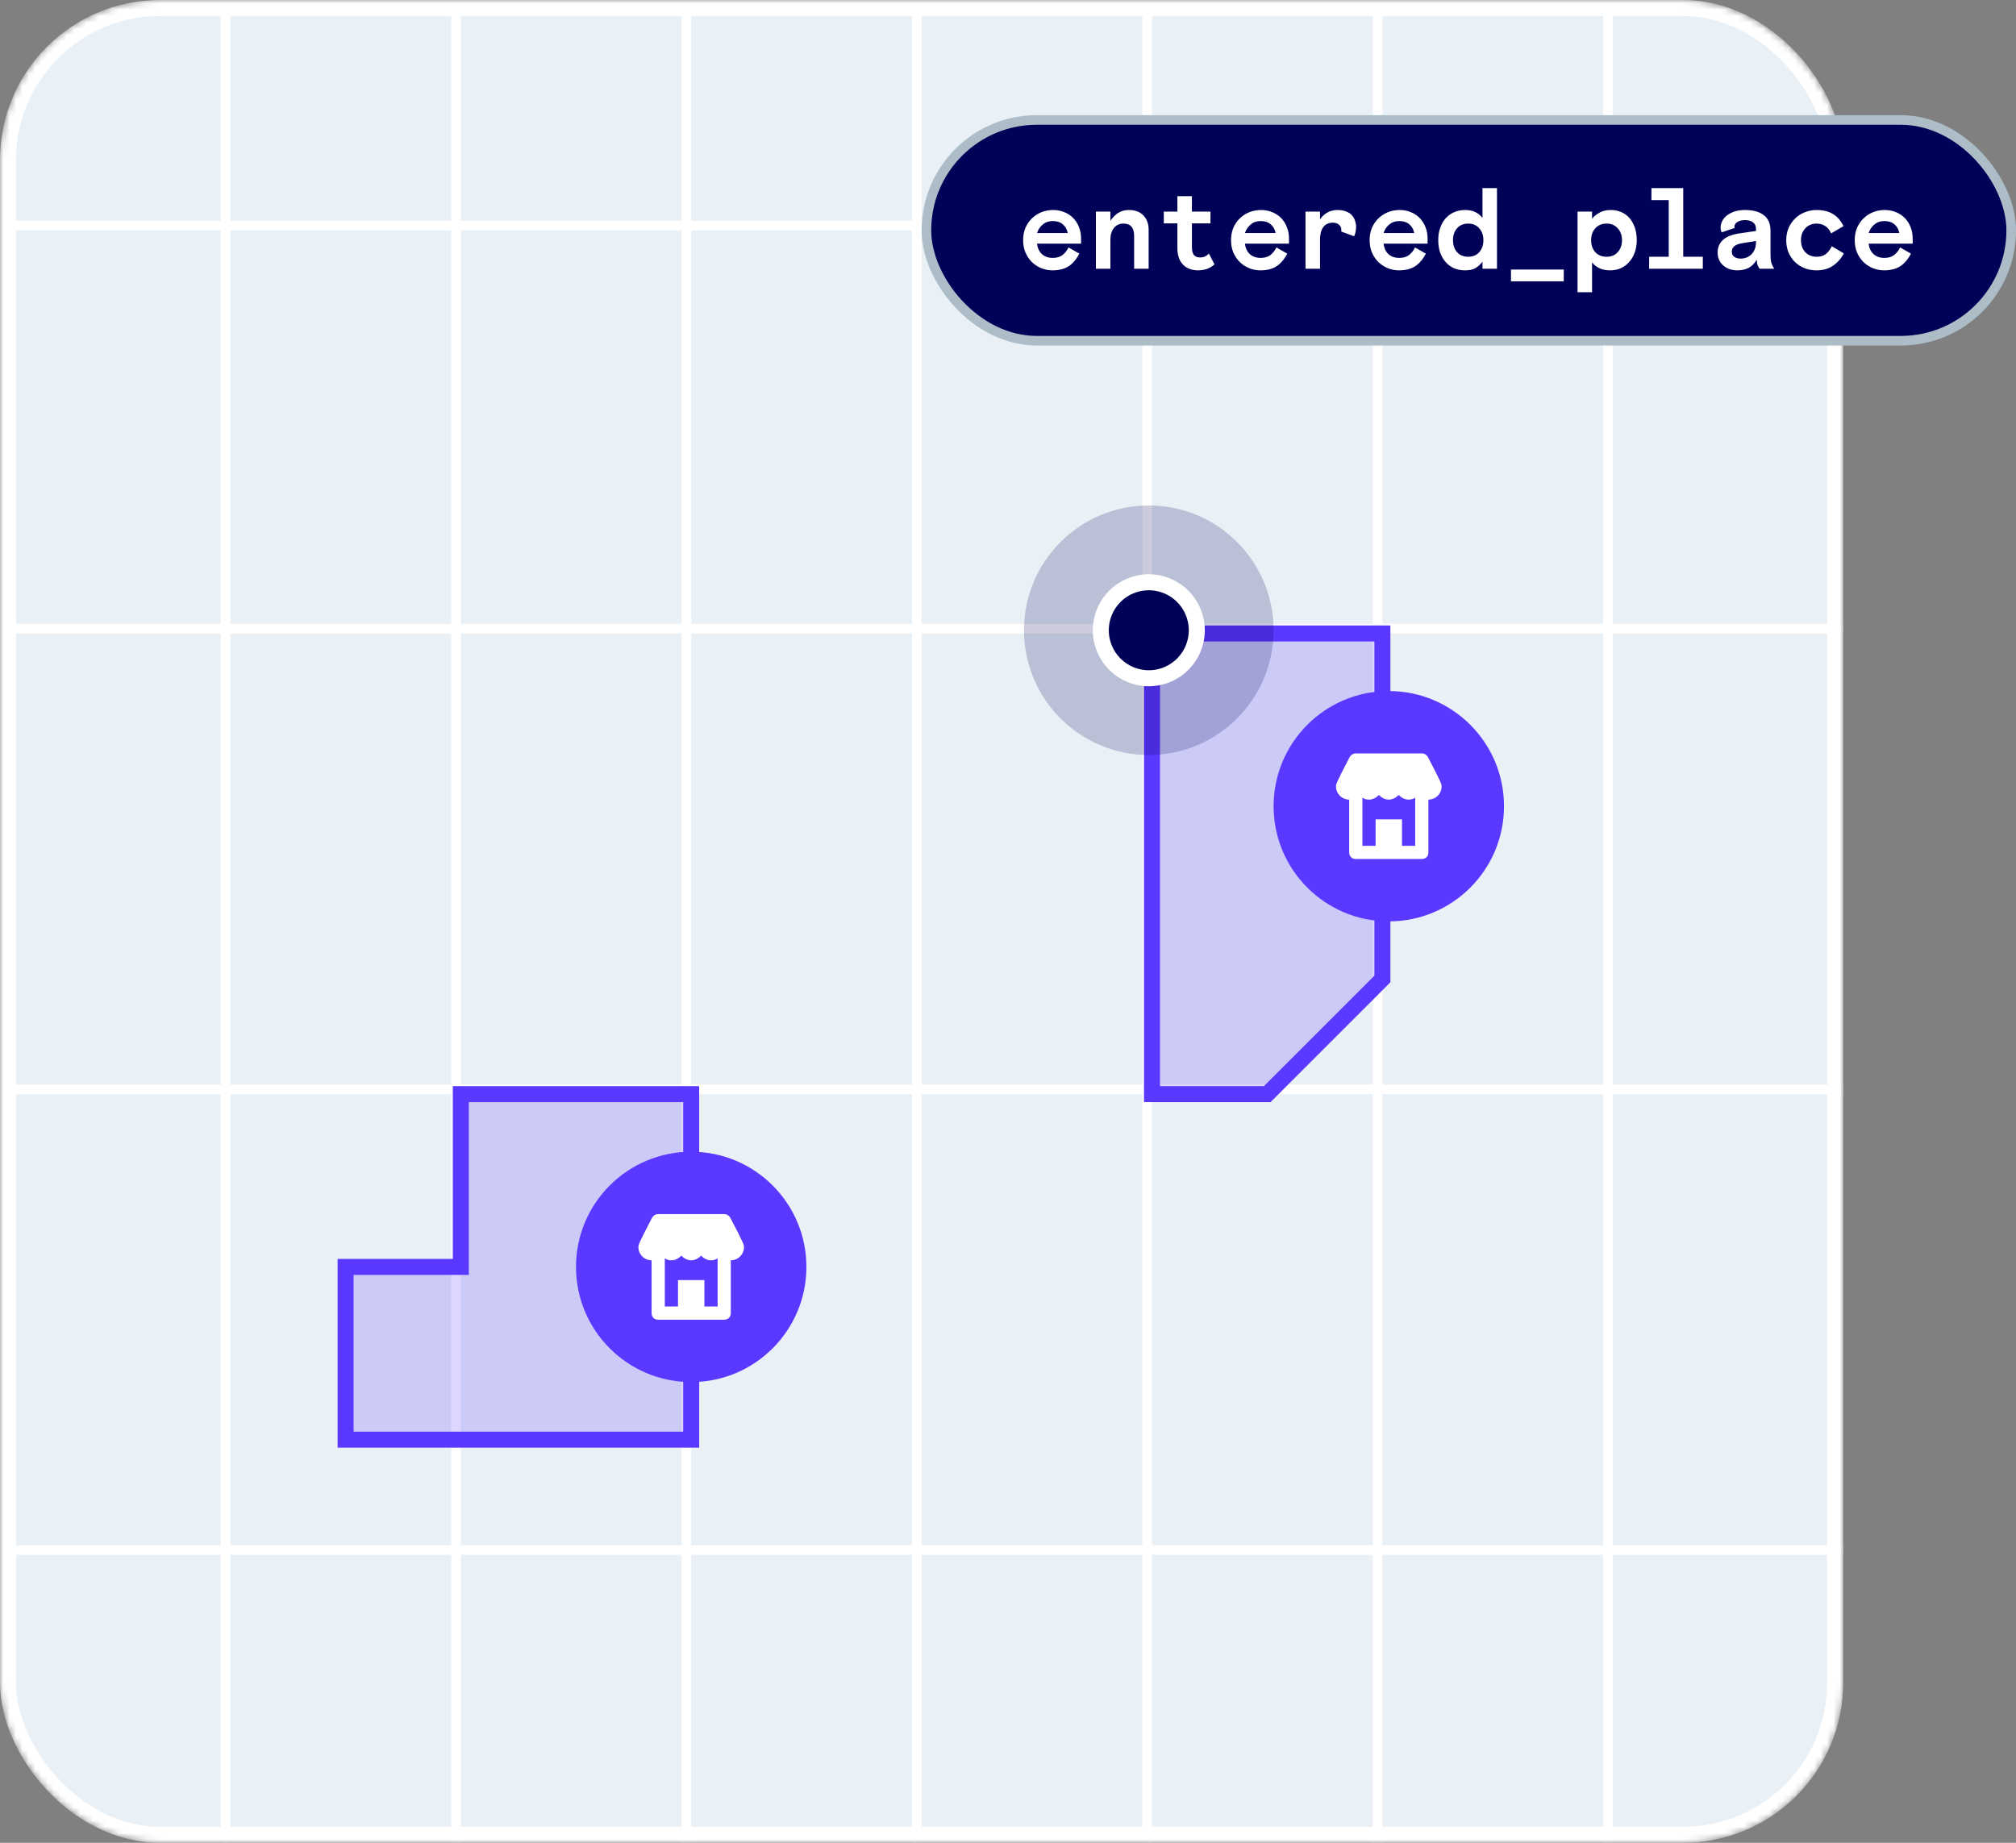 <svg width="315" height="288" viewBox="0 0 315 288" fill="none" xmlns="http://www.w3.org/2000/svg">
<rect x="0" y="0" width="315" height="288" fill="#808080" stroke="none"/>
<mask id="mask0_14_642" style="mask-type:alpha" maskUnits="userSpaceOnUse" x="0" y="0" width="288" height="288">
<rect width="288" height="288" rx="25" fill="#000257"/>
</mask>
<g mask="url(#mask0_14_642)">
<rect x="1.25" y="1.25" width="285.5" height="285.5" rx="23.75" fill="#E9F0F6" stroke="white" stroke-width="2.5"/>
<line x1="35.25" y1="288" x2="35.25" y2="3.27835e-08" stroke="white" stroke-width="1.5"/>
<line x1="71.25" y1="288" x2="71.25" y2="3.27835e-08" stroke="white" stroke-width="1.5"/>
<line x1="107.25" y1="288" x2="107.25" y2="3.27835e-08" stroke="white" stroke-width="1.5"/>
<line x1="143.25" y1="288" x2="143.25" y2="3.27835e-08" stroke="white" stroke-width="1.5"/>
<line x1="179.25" y1="288" x2="179.25" y2="3.27835e-08" stroke="white" stroke-width="1.5"/>
<line x1="215.25" y1="288" x2="215.25" y2="3.27835e-08" stroke="white" stroke-width="1.5"/>
<line x1="251.25" y1="288" x2="251.25" y2="3.27835e-08" stroke="white" stroke-width="1.5"/>
<line y1="98.25" x2="288" y2="98.25" stroke="white" stroke-width="1.5"/>
<line y1="35.25" x2="288" y2="35.25" stroke="white" stroke-width="1.5"/>
<line y1="170.25" x2="288" y2="170.25" stroke="white" stroke-width="1.5"/>
<line y1="242.25" x2="288" y2="242.25" stroke="white" stroke-width="1.5"/>
</g>
<path d="M108 225V171H72V198H54V225H108Z" fill="#5B38FF" fill-opacity="0.2" stroke="#5B38FF" stroke-width="2.5" stroke-miterlimit="10"/>
<path d="M180 99V171H198L216 153V99H180Z" fill="#5B38FF" fill-opacity="0.2" stroke="#5B38FF" stroke-width="2.5" stroke-miterlimit="10"/>
<path opacity="0.2" d="M179.5 118C190.27 118 199 109.27 199 98.5C199 87.73 190.27 79 179.5 79C168.73 79 160 87.73 160 98.5C160 109.27 168.73 118 179.5 118Z" fill="#000257"/>
<path d="M179.5 106C183.642 106 187 102.642 187 98.5C187 94.358 183.642 91 179.5 91C175.358 91 172 94.358 172 98.5C172 102.642 175.358 106 179.5 106Z" fill="#000257" stroke="white" stroke-width="2.5" stroke-miterlimit="10"/>
<rect x="144.75" y="18.75" width="169.5" height="34.5" rx="17.25" fill="#000257"/>
<path d="M162.042 38.076C162.114 38.76 162.366 39.306 162.798 39.714C163.242 40.11 163.806 40.308 164.49 40.308C165.114 40.308 165.624 40.158 166.02 39.858C166.416 39.546 166.728 39.15 166.956 38.67L168.648 39.642C168.18 40.542 167.616 41.202 166.956 41.622C166.296 42.042 165.462 42.252 164.454 42.252C163.83 42.252 163.242 42.138 162.69 41.91C162.138 41.682 161.652 41.364 161.232 40.956C160.812 40.536 160.476 40.038 160.224 39.462C159.984 38.886 159.864 38.244 159.864 37.536C159.864 36.828 159.984 36.186 160.224 35.61C160.476 35.034 160.812 34.542 161.232 34.134C161.664 33.714 162.162 33.39 162.726 33.162C163.302 32.934 163.914 32.82 164.562 32.82C165.198 32.82 165.78 32.934 166.308 33.162C166.848 33.378 167.31 33.684 167.694 34.08C168.078 34.476 168.378 34.95 168.594 35.502C168.81 36.042 168.918 36.636 168.918 37.284V38.076H162.042ZM164.49 34.548C163.878 34.548 163.356 34.728 162.924 35.088C162.504 35.448 162.21 35.892 162.042 36.42H166.83C166.722 35.844 166.464 35.388 166.056 35.052C165.66 34.716 165.138 34.548 164.49 34.548ZM179.476 42H177.208V36.852C177.208 36.24 177.076 35.772 176.812 35.448C176.548 35.112 176.11 34.944 175.498 34.944C174.898 34.944 174.412 35.178 174.04 35.646C173.68 36.102 173.5 36.708 173.5 37.464V42H171.232V33.072H173.5V34.512C173.836 33.996 174.238 33.588 174.706 33.288C175.186 32.976 175.75 32.82 176.398 32.82C177.358 32.82 178.108 33.102 178.648 33.666C179.2 34.23 179.476 34.98 179.476 35.916V42ZM181.844 33.072H183.968V30.66H186.236V33.072H189.134V34.908H186.236V38.634C186.236 38.97 186.272 39.246 186.344 39.462C186.416 39.666 186.512 39.828 186.632 39.948C186.764 40.056 186.908 40.134 187.064 40.182C187.22 40.218 187.388 40.236 187.568 40.236C187.82 40.236 188.054 40.188 188.27 40.092C188.486 39.984 188.696 39.834 188.9 39.642L189.764 41.316C189.392 41.652 188.99 41.892 188.558 42.036C188.126 42.18 187.67 42.252 187.19 42.252C186.722 42.252 186.29 42.18 185.894 42.036C185.498 41.892 185.156 41.676 184.868 41.388C184.592 41.1 184.37 40.74 184.202 40.308C184.046 39.864 183.968 39.354 183.968 38.778V34.908H181.844V33.072ZM194.526 38.076C194.598 38.76 194.85 39.306 195.282 39.714C195.726 40.11 196.29 40.308 196.974 40.308C197.598 40.308 198.108 40.158 198.504 39.858C198.9 39.546 199.212 39.15 199.44 38.67L201.132 39.642C200.664 40.542 200.1 41.202 199.44 41.622C198.78 42.042 197.946 42.252 196.938 42.252C196.314 42.252 195.726 42.138 195.174 41.91C194.622 41.682 194.136 41.364 193.716 40.956C193.296 40.536 192.96 40.038 192.708 39.462C192.468 38.886 192.348 38.244 192.348 37.536C192.348 36.828 192.468 36.186 192.708 35.61C192.96 35.034 193.296 34.542 193.716 34.134C194.148 33.714 194.646 33.39 195.21 33.162C195.786 32.934 196.398 32.82 197.046 32.82C197.682 32.82 198.264 32.934 198.792 33.162C199.332 33.378 199.794 33.684 200.178 34.08C200.562 34.476 200.862 34.95 201.078 35.502C201.294 36.042 201.402 36.636 201.402 37.284V38.076H194.526ZM196.974 34.548C196.362 34.548 195.84 34.728 195.408 35.088C194.988 35.448 194.694 35.892 194.526 36.42H199.314C199.206 35.844 198.948 35.388 198.54 35.052C198.144 34.716 197.622 34.548 196.974 34.548ZM209.567 36.186C209.579 36.126 209.585 36.078 209.585 36.042C209.585 36.006 209.585 35.97 209.585 35.934C209.585 35.586 209.459 35.31 209.207 35.106C208.967 34.902 208.655 34.8 208.271 34.8C207.611 34.8 207.107 35.034 206.759 35.502C206.423 35.97 206.255 36.6 206.255 37.392V42H203.987V33.072H206.255V34.296C206.531 33.852 206.903 33.498 207.371 33.234C207.839 32.958 208.379 32.82 208.991 32.82C209.519 32.82 209.969 32.898 210.341 33.054C210.713 33.198 211.013 33.396 211.241 33.648C211.469 33.9 211.631 34.188 211.727 34.512C211.835 34.824 211.889 35.148 211.889 35.484C211.889 35.772 211.859 36.036 211.799 36.276C211.751 36.516 211.679 36.732 211.583 36.924L209.567 36.186ZM216.183 38.076C216.255 38.76 216.507 39.306 216.939 39.714C217.383 40.11 217.947 40.308 218.631 40.308C219.255 40.308 219.765 40.158 220.161 39.858C220.557 39.546 220.869 39.15 221.097 38.67L222.789 39.642C222.321 40.542 221.757 41.202 221.097 41.622C220.437 42.042 219.603 42.252 218.595 42.252C217.971 42.252 217.383 42.138 216.831 41.91C216.279 41.682 215.793 41.364 215.373 40.956C214.953 40.536 214.617 40.038 214.365 39.462C214.125 38.886 214.005 38.244 214.005 37.536C214.005 36.828 214.125 36.186 214.365 35.61C214.617 35.034 214.953 34.542 215.373 34.134C215.805 33.714 216.303 33.39 216.867 33.162C217.443 32.934 218.055 32.82 218.703 32.82C219.339 32.82 219.921 32.934 220.449 33.162C220.989 33.378 221.451 33.684 221.835 34.08C222.219 34.476 222.519 34.95 222.735 35.502C222.951 36.042 223.059 36.636 223.059 37.284V38.076H216.183ZM218.631 34.548C218.019 34.548 217.497 34.728 217.065 35.088C216.645 35.448 216.351 35.892 216.183 36.42H220.971C220.863 35.844 220.605 35.388 220.197 35.052C219.801 34.716 219.279 34.548 218.631 34.548ZM233.905 42H231.637V40.902C231.325 41.31 230.965 41.64 230.557 41.892C230.149 42.132 229.591 42.252 228.883 42.252C228.295 42.252 227.749 42.15 227.245 41.946C226.741 41.73 226.303 41.418 225.931 41.01C225.559 40.602 225.265 40.11 225.049 39.534C224.833 38.946 224.725 38.28 224.725 37.536C224.725 36.792 224.833 36.132 225.049 35.556C225.265 34.968 225.559 34.47 225.931 34.062C226.315 33.654 226.759 33.348 227.263 33.144C227.779 32.928 228.337 32.82 228.937 32.82C230.101 32.82 231.001 33.234 231.637 34.062V29.4H233.905V42ZM229.405 40.128C230.137 40.128 230.713 39.888 231.133 39.408C231.565 38.916 231.781 38.292 231.781 37.536C231.781 36.78 231.565 36.162 231.133 35.682C230.713 35.19 230.137 34.944 229.405 34.944C228.673 34.944 228.091 35.19 227.659 35.682C227.239 36.162 227.029 36.78 227.029 37.536C227.029 38.292 227.239 38.916 227.659 39.408C228.091 39.888 228.673 40.128 229.405 40.128ZM236.093 42.126H244.337V43.962H236.093V42.126ZM246.489 33.072H248.757V34.17C249.033 33.834 249.411 33.528 249.891 33.252C250.371 32.964 250.971 32.82 251.691 32.82C252.279 32.82 252.819 32.928 253.311 33.144C253.803 33.348 254.229 33.654 254.589 34.062C254.949 34.47 255.231 34.968 255.435 35.556C255.639 36.132 255.741 36.792 255.741 37.536C255.741 38.28 255.627 38.946 255.399 39.534C255.183 40.11 254.883 40.602 254.499 41.01C254.127 41.418 253.689 41.73 253.185 41.946C252.681 42.15 252.147 42.252 251.583 42.252C250.947 42.252 250.395 42.144 249.927 41.928C249.459 41.712 249.069 41.406 248.757 41.01V45.672H246.489V33.072ZM251.025 34.944C250.293 34.944 249.705 35.19 249.261 35.682C248.829 36.162 248.613 36.78 248.613 37.536C248.613 38.292 248.829 38.916 249.261 39.408C249.705 39.888 250.293 40.128 251.025 40.128C251.757 40.128 252.339 39.888 252.771 39.408C253.215 38.916 253.437 38.292 253.437 37.536C253.437 36.78 253.215 36.162 252.771 35.682C252.339 35.19 251.757 34.944 251.025 34.944ZM258.037 29.4H263.005V40.128H266.065V42H257.677V40.128H260.737V31.272H258.037V29.4ZM274.931 42C274.859 41.904 274.769 41.742 274.661 41.514C274.553 41.274 274.499 40.962 274.499 40.578C274.151 41.178 273.719 41.61 273.203 41.874C272.687 42.126 272.105 42.252 271.457 42.252C271.013 42.252 270.605 42.186 270.233 42.054C269.861 41.922 269.537 41.736 269.261 41.496C268.985 41.256 268.769 40.962 268.613 40.614C268.457 40.266 268.379 39.882 268.379 39.462C268.379 39.006 268.463 38.61 268.631 38.274C268.799 37.938 269.027 37.65 269.315 37.41C269.603 37.17 269.939 36.978 270.323 36.834C270.707 36.69 271.121 36.582 271.565 36.51L274.373 36.096V35.754C274.373 35.322 274.223 34.992 273.923 34.764C273.635 34.524 273.215 34.404 272.663 34.404C272.135 34.404 271.727 34.506 271.439 34.71C271.151 34.902 271.007 35.136 271.007 35.412C271.007 35.448 271.007 35.478 271.007 35.502C271.007 35.526 271.019 35.568 271.043 35.628L269.009 36.312C268.901 36.084 268.847 35.832 268.847 35.556C268.847 35.208 268.931 34.872 269.099 34.548C269.267 34.212 269.513 33.918 269.837 33.666C270.161 33.414 270.557 33.21 271.025 33.054C271.505 32.898 272.051 32.82 272.663 32.82C273.923 32.82 274.901 33.09 275.597 33.63C276.293 34.158 276.641 34.968 276.641 36.06V39.786C276.641 40.302 276.683 40.722 276.767 41.046C276.863 41.37 277.019 41.688 277.235 42H274.931ZM271.979 40.416C272.291 40.416 272.591 40.362 272.879 40.254C273.167 40.146 273.419 39.984 273.635 39.768C273.863 39.552 274.043 39.282 274.175 38.958C274.307 38.634 274.373 38.256 274.373 37.824V37.662L272.141 38.022C271.649 38.106 271.265 38.256 270.989 38.472C270.725 38.688 270.593 38.976 270.593 39.336C270.593 39.696 270.725 39.966 270.989 40.146C271.253 40.326 271.583 40.416 271.979 40.416ZM288.099 39.606C287.655 40.434 287.079 41.082 286.371 41.55C285.675 42.018 284.835 42.252 283.851 42.252C283.191 42.252 282.573 42.144 281.997 41.928C281.421 41.7 280.917 41.382 280.485 40.974C280.053 40.554 279.711 40.056 279.459 39.48C279.219 38.892 279.099 38.244 279.099 37.536C279.099 36.828 279.225 36.186 279.477 35.61C279.741 35.022 280.089 34.524 280.521 34.116C280.953 33.696 281.457 33.378 282.033 33.162C282.609 32.934 283.215 32.82 283.851 32.82C284.847 32.82 285.687 33.024 286.371 33.432C287.067 33.84 287.625 34.476 288.045 35.34L286.119 36.474C285.855 35.898 285.525 35.502 285.129 35.286C284.733 35.058 284.301 34.944 283.833 34.944C283.497 34.944 283.179 35.004 282.879 35.124C282.591 35.244 282.333 35.418 282.105 35.646C281.889 35.874 281.715 36.15 281.583 36.474C281.463 36.786 281.403 37.14 281.403 37.536C281.403 37.932 281.463 38.292 281.583 38.616C281.715 38.94 281.889 39.216 282.105 39.444C282.321 39.66 282.573 39.828 282.861 39.948C283.161 40.068 283.485 40.128 283.833 40.128C284.433 40.128 284.913 39.99 285.273 39.714C285.633 39.438 285.951 39.03 286.227 38.49L288.099 39.606ZM291.98 38.076C292.052 38.76 292.304 39.306 292.736 39.714C293.18 40.11 293.744 40.308 294.428 40.308C295.052 40.308 295.562 40.158 295.958 39.858C296.354 39.546 296.666 39.15 296.894 38.67L298.586 39.642C298.118 40.542 297.554 41.202 296.894 41.622C296.234 42.042 295.4 42.252 294.392 42.252C293.768 42.252 293.18 42.138 292.628 41.91C292.076 41.682 291.59 41.364 291.17 40.956C290.75 40.536 290.414 40.038 290.162 39.462C289.922 38.886 289.802 38.244 289.802 37.536C289.802 36.828 289.922 36.186 290.162 35.61C290.414 35.034 290.75 34.542 291.17 34.134C291.602 33.714 292.1 33.39 292.664 33.162C293.24 32.934 293.852 32.82 294.5 32.82C295.136 32.82 295.718 32.934 296.246 33.162C296.786 33.378 297.248 33.684 297.632 34.08C298.016 34.476 298.316 34.95 298.532 35.502C298.748 36.042 298.855 36.636 298.855 37.284V38.076H291.98ZM294.428 34.548C293.816 34.548 293.294 34.728 292.862 35.088C292.442 35.448 292.148 35.892 291.98 36.42H296.768C296.66 35.844 296.402 35.388 295.994 35.052C295.598 34.716 295.076 34.548 294.428 34.548Z" fill="white"/>
<rect x="144.75" y="18.75" width="169.5" height="34.5" rx="17.25" stroke="#ACBDC8" stroke-width="1.5"/>
<path d="M108 216C117.941 216 126 207.941 126 198C126 188.059 117.941 180 108 180C98.059 180 90 188.059 90 198C90 207.941 98.059 216 108 216Z" fill="#5B38FF"/>
<path d="M114.084 190.266C113.878 189.956 113.569 189.75 113.156 189.75H102.844C102.431 189.75 102.122 189.956 101.916 190.266C99.75 194.391 99.75 194.597 99.75 194.906C99.75 196.041 100.678 196.969 101.812 196.969V205.219C101.812 205.838 102.225 206.25 102.844 206.25H113.156C113.775 206.25 114.188 205.838 114.188 205.219V196.969C115.322 196.969 116.25 196.041 116.25 194.906C116.25 194.597 116.25 194.391 114.084 190.266ZM110.062 204.188V200.062H105.938V204.188H103.875V196.659C104.184 196.866 104.494 196.969 104.906 196.969C105.525 196.969 106.041 196.659 106.453 196.247C106.866 196.659 107.381 196.969 108 196.969C108.619 196.969 109.134 196.659 109.547 196.247C109.959 196.659 110.475 196.969 111.094 196.969C111.506 196.969 111.816 196.866 112.125 196.659V204.188H110.062Z" fill="white"/>
<path d="M217 144C226.941 144 235 135.941 235 126C235 116.059 226.941 108 217 108C207.059 108 199 116.059 199 126C199 135.941 207.059 144 217 144Z" fill="#5B38FF"/>
<path d="M223.084 118.266C222.878 117.956 222.569 117.75 222.156 117.75H211.844C211.431 117.75 211.122 117.956 210.916 118.266C208.75 122.391 208.75 122.597 208.75 122.906C208.75 124.041 209.678 124.969 210.812 124.969V133.219C210.812 133.838 211.225 134.25 211.844 134.25H222.156C222.775 134.25 223.188 133.838 223.188 133.219V124.969C224.322 124.969 225.25 124.041 225.25 122.906C225.25 122.597 225.25 122.391 223.084 118.266ZM219.062 132.188V128.062H214.938V132.188H212.875V124.659C213.184 124.866 213.494 124.969 213.906 124.969C214.525 124.969 215.041 124.659 215.453 124.247C215.866 124.659 216.381 124.969 217 124.969C217.619 124.969 218.134 124.659 218.547 124.247C218.959 124.659 219.475 124.969 220.094 124.969C220.506 124.969 220.816 124.866 221.125 124.659V132.188H219.062Z" fill="white"/>
</svg>
